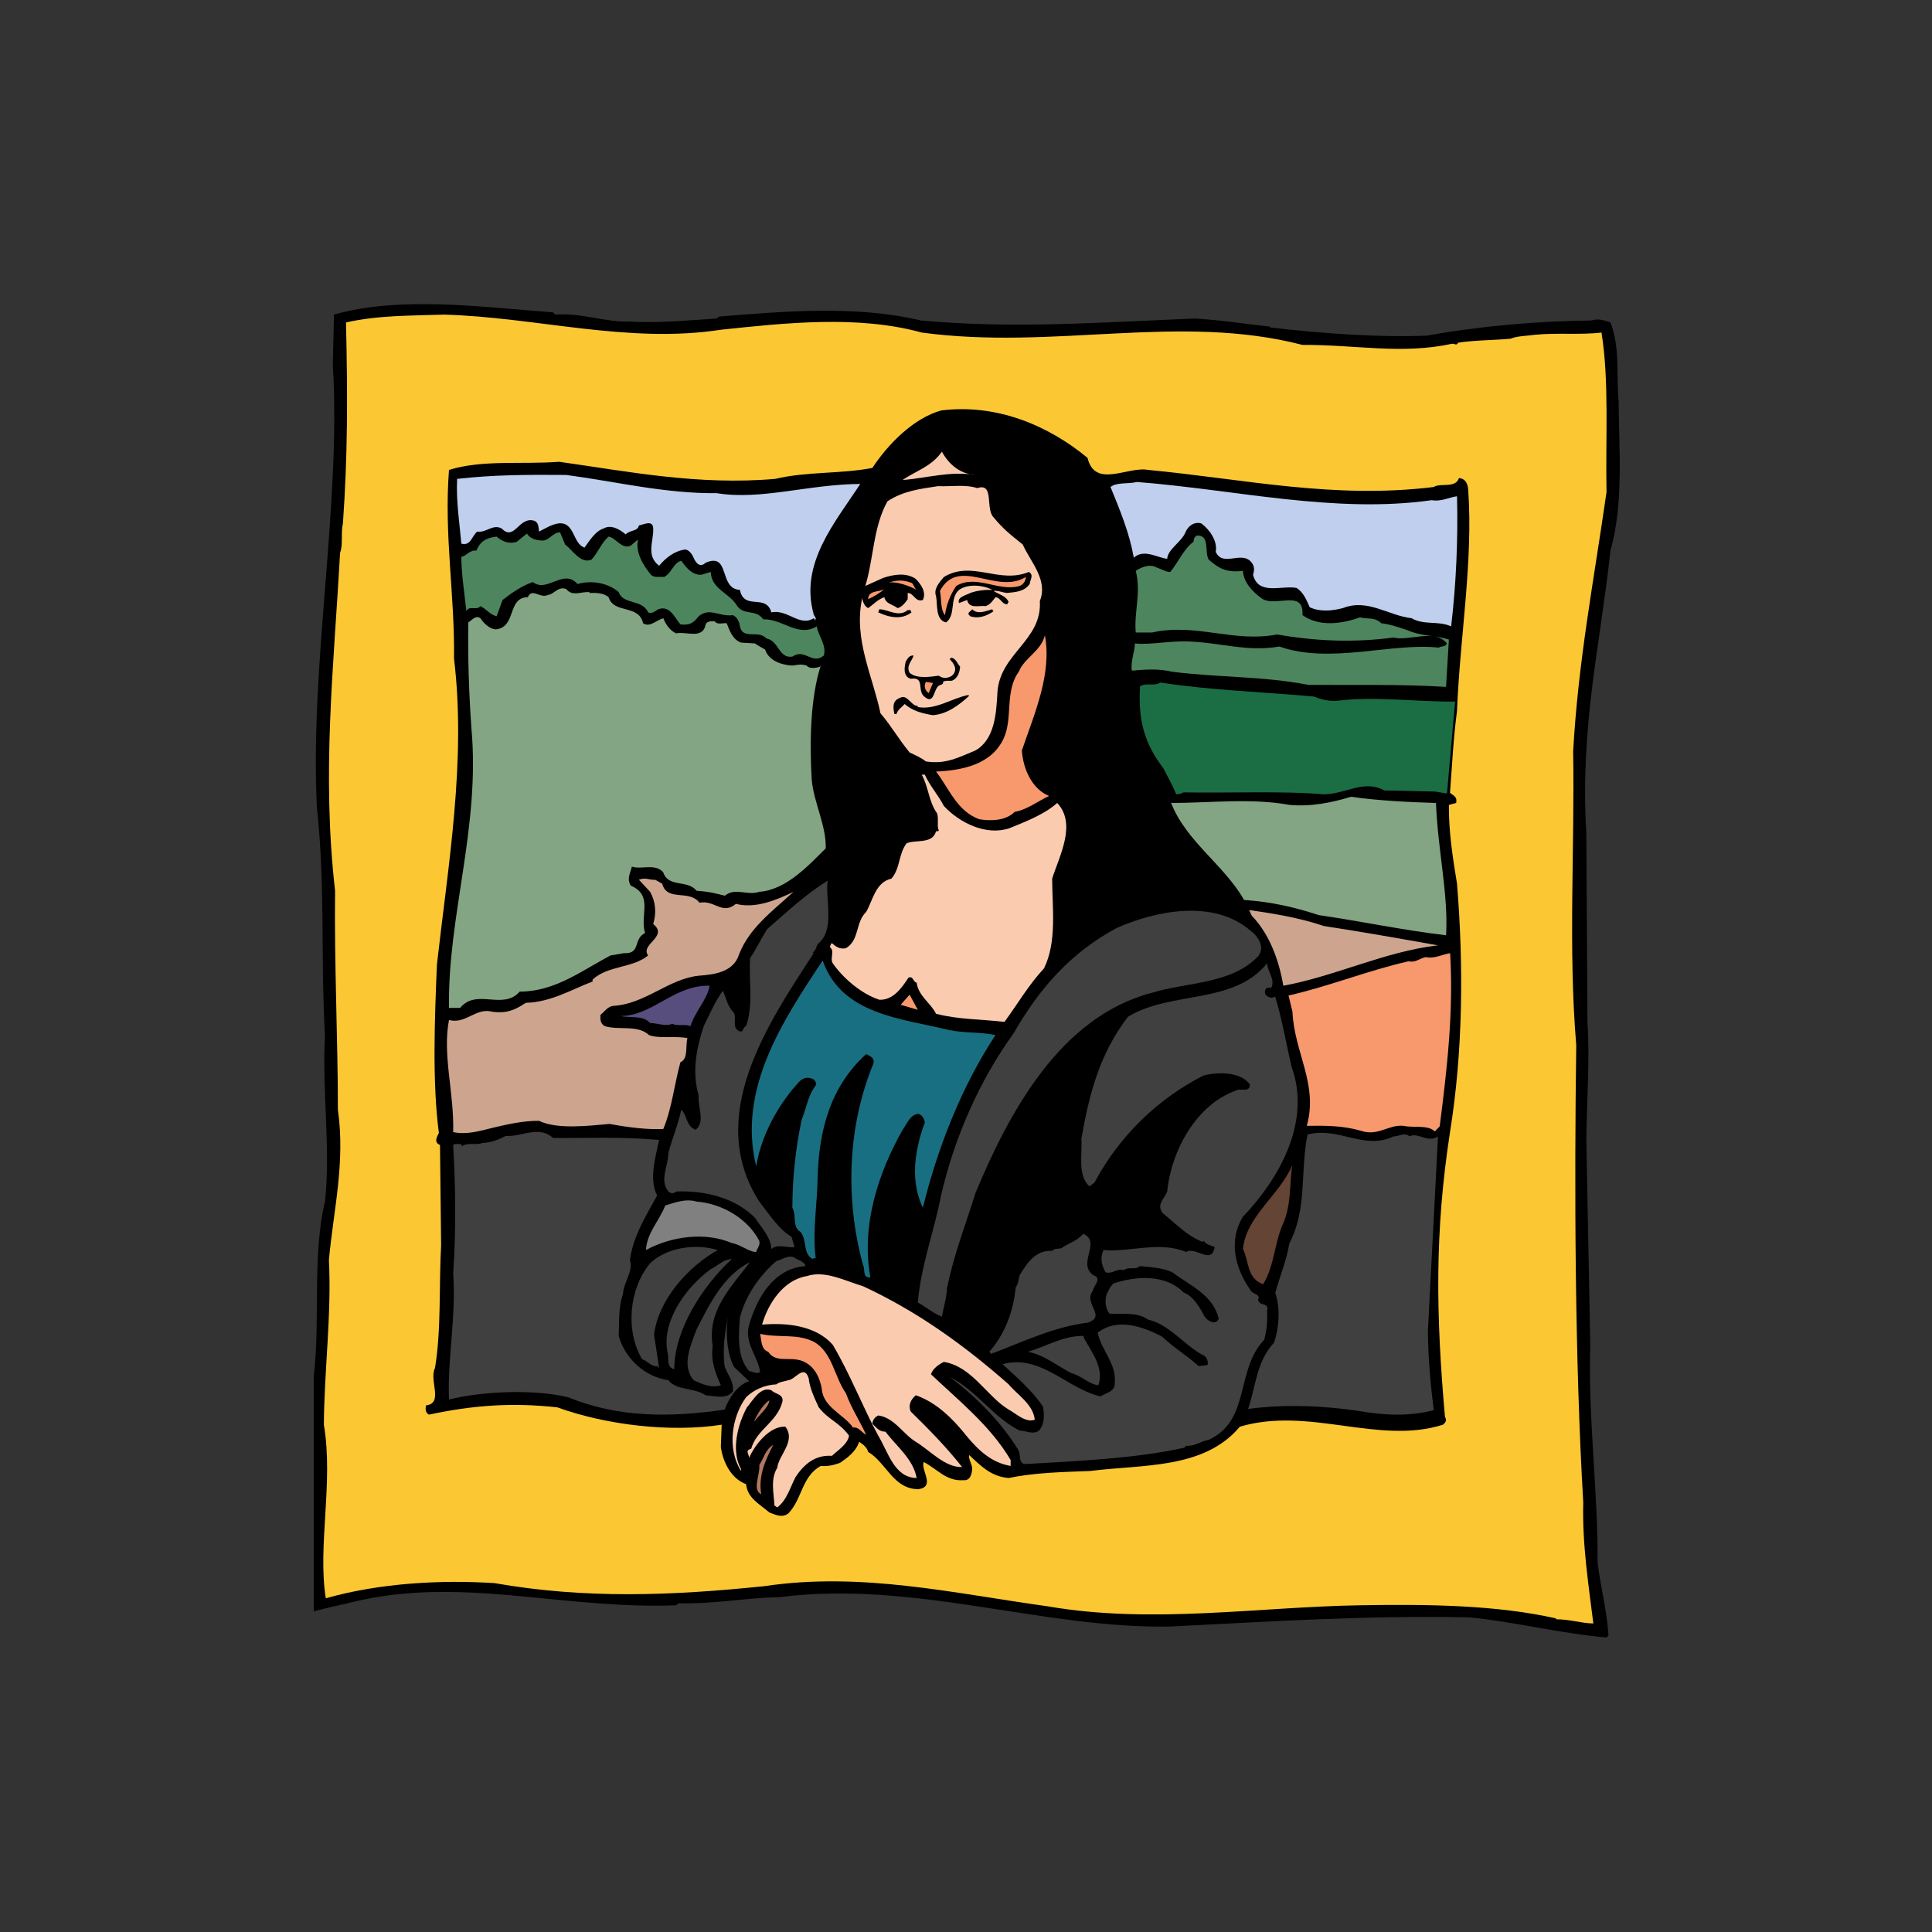 <svg xmlns="http://www.w3.org/2000/svg" xmlns:xlink="http://www.w3.org/1999/xlink" width="500" zoomAndPan="magnify" viewBox="0 0 375 375" height="500" preserveAspectRatio="xMidYMid meet" version="1.0"><rect x="0" y="0" width="375" height="375" fill="#333333" stroke="none"/><defs><clipPath id="id1"><path d="M 60.148 59 L 315 59 L 315 318 L 60.148 318 Z M 60.148 59 " clip-rule="nonzero"/></clipPath></defs><g clip-path="url(#id1)"><path fill="#000000" d="M 107.348 60.629 L 107.73 61.066 C 112.902 60.684 117.207 62.535 122.27 62.426 C 127.605 62.754 133.105 62.207 139.098 61.824 L 139.527 61.449 C 152.273 60.41 166.215 59.215 178.742 62.207 C 196.656 63.84 213.426 62.59 231.832 61.824 C 236.84 62.098 241.637 62.863 246.535 63.406 L 246.535 63.57 C 256.445 64.711 267.449 65.531 276.922 65.148 C 287.219 63.297 298.32 62.316 308.891 62.207 C 310.359 61.77 311.23 62.152 312.59 62.59 C 314.492 67.539 313.68 72.332 314.172 77.883 C 314.227 87.074 315.203 97.574 312.59 106.883 C 310.574 125.438 306.652 141.051 307.906 161.727 L 308.125 198.562 C 308.617 205.418 307.961 214.184 307.906 221.258 L 308.672 261.246 C 308.234 275.395 310.195 289.543 310.086 303.359 C 310.684 308.039 311.934 312.832 312.207 317.453 L 311.824 317.836 C 302.953 317.07 293.969 314.789 285.145 313.918 C 264.453 313.535 246.863 314.734 227.148 315.711 C 202.102 316.148 177.488 306.68 151.297 310.004 C 144.871 310.113 138.66 311.363 131.688 311.199 L 131.25 311.582 C 109.148 312.449 89.379 305.812 68.355 310.98 C 65.852 311.582 62.973 312.176 60.898 312.777 C 60.898 299.012 60.898 282.086 60.898 267.125 C 62.207 256.023 60.57 243.781 63.074 233.227 C 64.223 222.719 62.48 212.059 63.074 201.121 C 62.207 185.18 63.184 172.227 61.5 156.613 C 60.141 128.754 66.234 97.848 64.602 70.863 L 64.82 61.066 C 77.781 57.367 93.953 59.652 107.348 60.629 " fill-opacity="1" fill-rule="nonzero"/></g><path fill="#fbc834" d="M 139.914 64.004 C 152.273 62.699 166.488 61.121 178.906 64.547 C 204.66 68.031 228.836 60.738 252.801 66.945 C 263.199 66.891 272.02 68.844 281.82 66.727 C 282.312 66.617 282.695 67.211 283.023 66.508 C 286.289 66.016 290.535 66.016 293.203 65.742 C 294.457 65.203 296.363 65.203 297.891 64.984 C 302.137 64.547 306.871 65.039 310.848 64.547 C 312.371 73.957 311.613 85.113 311.824 95.512 C 309.375 112.648 306.324 128.32 305.348 145.84 C 305.676 164.066 304.367 184.203 305.949 202.863 C 305.566 230.395 305.676 263.965 307.309 291.609 C 307.09 299.77 308.344 307.605 309.266 315.117 C 306.762 315.062 304.75 314.301 302.027 314.301 L 302.027 314.137 C 290.535 311.52 277.141 311.363 264.012 311.582 C 244.141 311.902 223.609 315.281 203.41 311.793 C 185.273 309.293 167.195 305.047 148.355 307.875 C 130.273 309.73 113.664 310.379 95.965 307.281 C 85.73 306.625 73.809 307.227 63.238 310.223 C 61.609 300.043 64.766 287.746 62.863 276.535 C 62.91 266.254 64.387 255.098 63.84 244.594 C 64.711 234.969 67.055 225.715 65.586 215.379 C 65.586 201.887 64.875 187.195 65.039 172.883 C 62.426 150.031 64.766 129.734 66.016 107.262 C 66.617 105.793 66.125 103.398 66.562 101.602 C 67.488 88.438 67.488 77.062 67.16 62.59 C 73.371 61.176 79.738 61.285 86.168 61.066 C 104.078 61.559 121.887 66.781 139.914 64.004 " fill-opacity="1" fill-rule="nonzero"/><path fill="#000000" d="M 211.086 88.867 C 212.555 94.91 218.926 90.445 222.852 91.211 C 241.309 92.949 258.84 96.926 278.285 94.527 C 279.59 93.66 282.531 94.855 283.184 92.789 C 284.496 92.898 284.926 93.984 284.98 95.129 C 285.961 108.949 283.348 123.859 282.805 138.008 C 282.094 143.395 281.875 148.125 281.445 153.895 C 282.531 154.652 282.805 154.816 282.641 155.855 L 281.227 156.23 C 281.172 161.344 281.984 166.52 282.805 171.523 C 284.113 187.57 283.949 204.223 281.445 219.734 C 278.449 239.207 278.723 255.207 280.461 274.957 C 280.789 275.613 280.734 275.988 280.082 276.535 C 267.504 280.508 254.16 272.945 240.652 276.918 C 233.688 285.242 221.703 284.211 211.633 285.516 C 206.023 285.73 200.797 285.84 195.781 286.879 C 192.41 286.605 190.5 284.645 188.105 282.414 C 187.941 283.227 188.703 284.152 188.703 285.137 C 188.598 286.223 188.324 287.418 186.965 287.309 C 183.641 287.527 181.949 285.137 179.281 283.773 C 178.688 285.406 181.629 288.504 178.305 289.051 C 173.352 289.051 172.098 283.938 168.5 281.812 C 168.336 281 167.469 280.289 166.758 279.859 C 166.105 281.812 164.527 282.898 163.055 283.938 C 161.641 284.426 160.66 284.645 159.301 284.535 C 155.598 286.605 155.707 290.957 153.039 293.734 C 151.781 294.711 150.531 294 149.332 293.57 C 147.375 291.883 145.086 290.793 144.816 288.074 C 141.93 287.035 140.297 283.773 139.914 280.836 L 140.078 276.535 C 130.273 278.059 117.801 276.645 108.164 273.164 C 99.234 272.184 91.723 272.781 83.227 274.582 C 82.516 274.145 82.57 273.379 82.68 272.781 C 86.168 272.402 83.227 267.938 84.426 265.543 C 85.676 258.203 85.184 249.387 85.621 241.66 L 85.402 222.234 C 84.152 221.742 84.809 220.656 85.184 219.895 C 83.879 209.992 84.371 197.641 84.809 187.195 C 86.984 167.879 90.52 147.637 88.125 127.828 C 88.289 115.422 86.168 103.938 87.148 91.211 C 93.68 89.195 101.191 90.18 108.547 89.633 C 121.723 91.484 135.555 94.258 150.477 92.949 C 156.688 91.484 163.055 92.023 169.32 90.828 C 172.367 86.203 177.27 81.199 182.66 79.672 C 193.387 78.312 203.465 82.559 211.086 88.867 " fill-opacity="1" fill-rule="nonzero"/><path fill="#000000" d="M 196.164 82.176 L 196.164 82.395 C 201.938 84.137 207.656 88.602 211.852 93.168 C 212.062 93.605 212.062 94.473 212.828 94.363 C 216.203 101.062 218.383 108.348 218.492 116.074 C 218.219 125.328 215.441 134.738 218.109 143.34 C 223.828 151.227 225.355 161.344 232.812 167.988 C 235.371 169.941 238.039 173.266 239.672 176.203 C 234.609 173.539 226.277 173.75 220.668 176.039 C 214.84 177.453 209.777 181.809 205.586 184.852 C 208.145 179.629 205.422 174.352 207.164 168.801 C 209.449 164.883 210.16 160.312 208.145 156.066 C 206.617 153.676 203.41 152.969 202.426 150.57 C 200.688 149.32 200.797 147.363 200.305 145.676 C 201.773 140.508 204.277 135.828 205.203 130.387 C 206.133 119.02 204.934 107.152 195.57 101.219 C 193.277 98.121 194.586 92.133 189.688 90.227 C 188.051 90.336 186.801 89.359 185.383 88.867 C 183.695 87.727 186.582 84.082 183.043 84.574 C 179.445 89.633 173.406 89.578 170.895 95.129 C 168.664 96.215 170.355 98.5 168.719 100.023 C 167.25 110.09 162.242 121.41 166.977 131.371 L 167.961 134.902 C 166.598 134.035 165.777 132.73 164.801 131.371 C 160.387 124.234 158.32 114.93 161.262 106.66 C 163.82 102.422 166.652 98.445 169.48 94.148 C 170.895 94.637 171.277 92.734 171.059 91.805 C 173.836 87.672 177.703 83.16 182.824 81.414 C 187.504 81.688 191.863 81.633 196.164 82.176 " fill-opacity="1" fill-rule="nonzero"/><path fill="#fbcbb0" d="M 189.305 92.188 C 184.352 91.375 179.664 92.844 175.199 93.168 C 177.762 91.375 180.754 90.609 182.824 87.672 C 184.188 90.18 186.418 92.023 189.305 92.188 " fill-opacity="1" fill-rule="nonzero"/><path fill="#bfcfed" d="M 139.098 95.723 C 147.754 97.137 156.961 93.984 166.977 93.934 C 162.078 101.438 155.16 109.379 157.938 119.23 C 157.992 119.613 158.645 119.996 158.156 120.379 C 158.156 120.215 158.047 120.105 157.938 119.996 C 155.215 121.738 152.875 118.199 149.715 118.855 C 148.684 115.148 144.434 118.582 143.613 114.5 C 139.418 114.281 141.82 107.152 136.969 109.223 C 136.047 110.09 135.336 109.605 134.797 108.621 C 134.465 107.863 133.973 106.824 133.051 106.66 C 130.984 106.883 129.238 108.246 127.934 109.816 C 125.32 107.809 126.898 105.086 126.789 102.578 C 126.734 100.789 124.828 101.875 124.012 101.984 C 123.793 103.18 122.215 102.852 121.453 103.727 C 120.203 102.688 118.566 101.766 117.152 102.578 C 115.461 103.125 114.375 105.086 113.449 106.285 C 111.105 105.52 111.598 101.164 108.328 101.602 C 107.02 101.82 105.824 102.578 104.625 103.18 C 104.516 102.312 104.57 101.219 103.43 101.008 C 100.652 100.461 99.781 105.086 97.383 102.578 C 95.59 101.656 94.445 103.453 92.648 103.18 C 91.504 104.047 91.449 106.012 89.543 105.52 C 89.215 101.602 88.508 97.355 88.727 92.949 C 96.02 92.133 102.504 92.133 109.906 92.188 C 119.383 93.441 129.129 95.832 139.098 95.723 " fill-opacity="1" fill-rule="nonzero"/><path fill="#bfcfed" d="M 277.902 97.082 C 279.699 97.41 281.227 96.543 282.805 96.324 C 283.023 104.484 282.641 113.414 281.664 121.574 C 279.098 120.426 276.43 121.41 273.98 119.996 C 269.352 119.449 265.484 116.133 260.641 118.035 C 258.512 118.582 256.227 118.793 254.219 117.871 C 253.668 116.672 253.066 114.984 251.652 114.117 C 248.715 113.57 244.25 115.641 243.215 111.559 C 243.594 110.418 243.43 109.605 242.613 108.84 C 240.652 107.098 237.277 110.035 235.973 107.098 C 236.355 104.977 234.773 102.797 233.195 101.602 C 231.723 101.164 230.527 102.203 230.09 103.344 C 229.273 105.246 226.66 106.613 226.551 108.457 C 224.699 108.293 222.031 106.449 220.074 108.246 C 219.199 103.398 217.461 99.207 215.551 94.527 C 216.75 93.551 218.98 93.984 220.668 93.551 C 239.617 95.02 259.172 99.75 277.902 97.082 " fill-opacity="1" fill-rule="nonzero"/><path fill="#fbcbb0" d="M 189.688 94.746 C 193.059 93.605 191.211 98.773 192.848 100.406 C 194.805 102.797 196.164 103.781 198.504 105.684 C 200.086 109.168 203.465 112.594 201.828 116.672 C 202.316 124.293 194.148 126.797 193.605 134.301 C 193.387 138.547 193.059 143.559 189.305 145.676 C 186.09 146.98 183.641 148.398 179.719 147.797 C 178.742 147.035 177.703 146.602 176.559 146.059 C 174.328 143.34 173.188 141.16 170.895 138.438 C 169.375 131.152 165.613 124.023 167.359 116.074 C 167.469 116.891 167.852 117.707 168.5 118.035 C 169.535 117.328 170.355 116.348 171.66 115.914 C 171.879 117.219 173.352 117.328 174.219 118.035 C 175.039 117.871 175.746 116.945 176.184 116.297 L 176.184 115.094 C 177.379 115.094 177.652 116.945 179.125 116.457 C 179.883 114.883 178.688 113.352 177.762 112.375 C 175.855 111.07 173.461 111.508 171.441 112.16 L 167.961 113.734 C 169.594 108.348 169.48 102.258 172.258 97.301 C 175.309 95.293 178.469 94.91 182.059 94.363 C 184.617 94.473 187.395 93.984 189.688 94.746 " fill-opacity="1" fill-rule="nonzero"/><path fill="#4d865e" d="M 109.688 105.684 C 111.27 106.934 112.738 109.488 114.812 108.621 C 116.117 107.207 116.715 105.359 118.129 104.156 C 119.547 104.375 120.688 106.719 122.434 105.902 L 123.848 104.703 C 123.301 107.098 124.719 109.605 126.352 111.559 C 127.008 112.211 128.043 111.887 128.91 111.992 C 130.383 111.234 130.711 109.223 132.238 108.84 C 133.105 110.09 134.355 111.668 136.156 111.559 L 137.957 111.016 C 138.059 114.227 141.273 114.984 142.855 117.273 C 144.27 119.723 146.609 118.035 148.137 120.215 C 151.836 120.051 154.941 123.805 158.539 121.574 C 158.754 123.312 160.496 125.219 159.902 127.234 C 157.609 129.137 156.25 125.766 153.801 127.445 C 151.133 127.883 151.242 124.402 148.738 123.914 C 147.211 122.168 144.215 124.293 143.613 121.574 C 143.504 120.699 143.129 119.832 142.254 119.395 C 139.641 119.777 137.793 117.816 135.609 119.613 C 134.574 120.973 133.816 121.41 132.07 121.191 C 130.93 119.887 130.055 117.434 127.77 118.254 C 127.168 118.637 126.406 119.23 125.805 118.855 C 124.609 116.242 120.961 117.434 120.094 114.93 C 117.965 113.086 114.758 112.594 112.09 113.352 C 109.367 110.254 106.207 115.148 103.43 112.977 C 101.301 113.688 99.289 115.094 97.547 116.457 L 96.402 119.613 C 95.043 119.285 94.496 118.254 93.242 117.656 C 92.539 118.582 91.012 117.434 90.52 118.637 C 90.145 115.094 89.543 111.234 89.543 108.082 C 90.465 107.973 91.23 106.66 92.484 106.883 C 93.188 105.031 94.445 104.375 96.402 104.156 C 97.438 105.086 98.852 105.684 100.324 105.141 L 102.285 103.562 C 102.828 104.539 104.023 104.867 105.227 104.922 C 106.637 104.977 107.293 103.289 108.711 103.344 L 109.688 105.684 " fill-opacity="1" fill-rule="nonzero"/><path fill="#4d865e" d="M 234.609 108.621 C 236.621 110.363 238.039 111.18 241.254 110.801 C 241.363 113.031 243.16 114.883 244.789 116.074 C 247.355 118.09 253.176 114.172 252.801 119.395 C 256.117 121.738 260.422 121.082 264.012 119.832 C 265.375 120.215 266.848 119.723 268.098 120.973 C 269.68 121.137 271.586 121.785 273.223 122.332 C 275.891 123.531 278.449 123.258 281.227 124.133 L 280.68 133.324 C 271.914 132.777 262.168 132.996 253.996 132.941 C 245.062 131.207 236.465 131.527 227.531 130.387 C 224.699 129.734 222.414 129.953 219.691 130.168 C 219.418 128.375 220.23 126.633 220.285 124.891 C 223.172 125.219 227.094 124.348 230.691 124.508 C 237.004 124.727 242.012 126.578 248.332 125.492 C 258.137 128.973 270.281 124.672 279.262 125.711 C 279.754 125.328 280.516 125.656 280.844 124.891 C 278.449 121.949 273.605 124.508 270.445 123.75 C 262.98 124.727 255.68 124.508 247.895 123.148 C 239.344 124.781 232.105 120.863 223.609 122.77 L 220.449 122.77 C 220.074 118.91 221.543 115.047 220.449 110.801 C 221.594 110.035 223.281 109.379 224.59 110.199 C 225.52 110.473 226.387 111.07 227.148 111.016 C 228.781 109.059 229.656 106.66 231.668 105.141 C 231.668 104.648 231.887 104.047 232.434 103.938 C 234.883 103.938 233.742 107.152 234.609 108.621 " fill-opacity="1" fill-rule="nonzero"/><path fill="#000000" d="M 199.703 111.016 C 200.742 111.613 199.922 112.539 199.867 113.352 C 198.777 114.883 197.035 114.93 195.406 115.094 C 194.531 114.984 193.551 114.555 192.848 114.711 C 193.879 115.367 195.352 115.695 195.781 116.891 C 195.672 116.945 195.508 117.055 195.57 117.273 C 194.531 117.434 194.207 115.969 193.223 115.914 C 192.629 116.672 192.191 117.383 191.266 117.656 C 190.281 117.434 188.105 118.309 187.723 116.457 L 186.145 117.055 C 185.711 115.859 187.559 115.531 188.324 115.094 C 189.633 114.609 191.32 114.445 192.629 114.5 C 190.883 113.57 187.887 113.25 186.145 114.5 C 184.242 116.188 185.602 119.34 183.641 120.809 C 181.52 120.379 182.004 117.273 181.684 115.695 C 181.137 114.281 182.441 112.922 183.207 111.992 C 188.703 108.676 193.879 113.414 199.703 111.016 " fill-opacity="1" fill-rule="nonzero"/><path fill="#f7996d" d="M 199.105 111.992 C 199.105 112.758 198.613 113.461 197.91 113.734 C 193.824 114.93 189.469 111.398 185.602 113.734 C 184.406 115.477 183.641 117.547 183.422 119.395 C 182.496 118.254 182.77 116.297 182.441 114.711 C 186.035 107.91 193.441 115.531 199.105 111.992 " fill-opacity="1" fill-rule="nonzero"/><path fill="#f7996d" d="M 177.922 114.5 C 176.668 113.789 173.836 112.703 172.422 113.141 C 173.945 112.539 175.418 112.539 176.941 113.141 C 177.434 113.461 177.379 114.117 177.922 114.5 " fill-opacity="1" fill-rule="nonzero"/><path fill="#83a583" d="M 113.828 114.93 L 114.43 114.93 L 114.43 115.094 C 115.516 115.047 117.152 115.047 118.129 115.914 C 119.164 119.23 123.957 117.219 124.828 120.973 C 126.133 121.848 127.387 120.379 128.746 119.996 C 129.184 121.137 130.055 122.441 131.25 122.934 C 133.215 122.496 136.43 124.188 136.969 121.191 C 137.191 120.59 138.059 120.535 138.715 120.59 C 139.262 121.355 140.297 120.863 141.055 120.973 C 141.602 122.387 142.203 124.133 143.832 124.727 L 146.555 124.891 C 147.047 125.273 147.863 125.711 148.52 126.086 C 149.168 128.211 151.68 129.082 153.801 129.188 C 154.887 129.027 155.543 128.863 156.578 129.188 C 157.016 129.844 158.375 129.68 159.137 129.406 L 159.301 129.188 C 157.281 135.555 157.125 143.988 157.555 151.336 C 157.938 155.746 160.387 160.203 160.277 164.664 C 157.016 167.879 152.656 172.719 147.375 173.102 C 144.926 173.914 142.801 172.176 140.68 173.859 C 138.66 173.32 137.355 173.047 135.18 172.883 C 133.488 170.707 129.734 172.336 128.746 169.348 C 127.277 167.496 124.34 168.855 122.652 168.199 C 122.324 169.566 121.617 170.543 122.434 171.906 C 126.898 173.805 124.121 177.668 125.211 181.098 C 122.816 182.238 124.504 185.18 121.07 185.016 L 118.512 185.453 C 112.902 188.391 107.73 192.473 100.871 192.473 C 97.656 196.172 92.484 191.762 89.324 195.625 L 87.148 195.625 C 86.875 177.777 93.242 160.531 91.504 141.379 C 91.012 134.41 90.793 127.719 90.902 120.809 C 91.613 120.379 92.32 119.34 93.242 119.996 C 93.953 121.027 94.934 122.004 96.184 122.168 C 100.324 121.785 98.367 115.969 102.449 115.914 C 103.32 114.008 104.789 116.242 106.371 115.477 C 107.621 115.312 108.328 113.734 109.906 114.336 C 110.996 115.695 112.41 114.984 113.828 114.93 " fill-opacity="1" fill-rule="nonzero"/><path fill="#f7996d" d="M 171.66 114.336 C 170.957 114.984 169.645 115.805 168.5 116.297 C 168.555 114.5 170.629 114.984 171.66 114.336 " fill-opacity="1" fill-rule="nonzero"/><path fill="#000000" d="M 176.184 118.418 L 176.777 118.418 C 176.723 118.637 176.832 118.746 176.941 118.855 C 174.98 120.379 172.531 119.832 170.465 118.855 L 170.684 118.254 C 172.477 118.309 174.438 119.887 176.184 118.418 " fill-opacity="1" fill-rule="nonzero"/><path fill="#000000" d="M 192.629 118.254 C 192.574 118.418 192.738 118.527 192.848 118.637 C 191.535 119.559 189.961 120.152 188.324 119.613 C 187.449 118.91 188.488 118.691 188.703 118.254 C 189.797 119.395 191.484 118.527 192.629 118.254 " fill-opacity="1" fill-rule="nonzero"/><path fill="#f7996d" d="M 198.34 145.676 C 198.613 149.375 200.359 153.184 203.629 154.492 C 201.391 155.527 199.379 157.16 196.93 157.59 C 195.352 159.227 192.465 159.441 190.062 159.008 C 185.711 157.426 184.188 152.969 181.684 149.758 C 186.746 149.539 192.465 148.398 194.805 143.34 C 196.656 139.367 194.969 134.191 197.746 130.387 C 198.777 127.719 202.102 126.359 202.809 123.312 C 204.223 130.824 200.742 138.602 198.34 145.676 " fill-opacity="1" fill-rule="nonzero"/><path fill="#000000" d="M 177.324 127.234 C 177.105 128.211 175.801 129.188 176.559 130.605 C 178.031 131.801 180.43 131.371 182.223 131.152 C 183.098 131.801 184.023 131.637 184.781 131.152 C 185.93 130.113 185.273 128.863 184.406 128.047 C 184.352 127.828 184.516 127.719 184.617 127.664 C 185.547 127.773 185.766 128.754 186.363 129.406 C 186.254 130.496 185.93 131.637 184.781 132.129 C 184.188 132.184 183.531 132.02 183.043 132.348 C 183.207 132.887 182.496 132.887 182.223 133.105 C 181.191 133.762 181.355 136.812 179.5 135.285 C 177.867 134.137 179.664 131.316 176.777 131.746 C 175.254 131.316 175.527 129.57 175.801 128.43 C 176.184 127.828 176.449 127.18 177.324 127.234 " fill-opacity="1" fill-rule="nonzero"/><path fill="#000000" d="M 172.859 144.316 C 177.488 148.016 177.379 154.059 179.883 158.789 C 179.938 159.934 179.992 161.242 178.906 161.727 C 177.379 162.055 175.691 161.781 174.383 162.703 C 171.66 164.773 173.617 169.613 169.699 170.324 C 166.812 172.773 166.652 176.309 164.801 179.145 C 164.254 180.176 164.363 181.863 163.219 182.293 C 162.297 176.961 163.438 170.215 162.625 164.445 C 159.949 155.527 158.754 146.383 159.902 136.859 C 160.77 134.684 160.934 132.184 161.641 130.008 C 164.746 135.066 169.809 139.039 172.859 144.316 " fill-opacity="1" fill-rule="nonzero"/><path fill="#1b6e44" d="M 254.988 135.195 C 256.406 135.742 257.93 136.172 259.676 136.008 C 266.969 135.086 275.301 136.281 282.434 136.172 L 280.855 154.02 L 278.516 153.637 L 268.711 153.426 C 264.738 151.246 261.199 154.129 256.953 154.184 C 249.113 153.48 238.543 153.965 229.727 153.801 C 229.289 154.074 228.793 154.129 228.309 154.184 C 227.598 152.441 226.672 150.758 225.805 149.125 C 222.098 144.227 220.898 139.824 221.281 133.234 C 222.371 132.422 224.113 133.289 225.203 132.477 C 235.117 134 244.809 134.273 254.988 135.195 " fill-opacity="1" fill-rule="nonzero"/><path fill="#f7996d" d="M 180.266 134.52 C 179.5 134.035 179.281 133.105 179.719 132.348 L 181.082 132.566 L 180.266 134.52 " fill-opacity="1" fill-rule="nonzero"/><path fill="#000000" d="M 188.105 135.066 C 186.145 136.859 183.859 138.602 181.082 138.82 C 179.062 138.492 177.16 138.008 175.582 136.648 C 175.039 137.297 174.273 137.68 174 138.602 L 173.617 138.602 C 173.297 137.297 173.242 135.992 174.602 135.5 C 176.129 134.574 176.777 137.023 178.141 137.023 L 178.141 137.242 C 181.684 137.844 184.617 135.555 187.941 134.902 L 188.105 135.066 " fill-opacity="1" fill-rule="nonzero"/><path fill="#fbcbb0" d="M 179.5 150.359 C 180.484 152.531 182.223 154.492 183.207 156.449 C 186.309 159.77 191.484 162.273 195.945 160.75 C 199.16 159.441 202.699 158.082 205.203 155.855 C 209.02 159.934 205.641 166.082 204.223 170.543 C 204.223 176.148 205.203 182.73 202.645 187.953 C 199.652 191.168 197.527 194.863 194.969 198.344 C 190.281 197.805 186.09 197.914 181.684 196.773 C 180.645 194.645 178.25 193.34 177.922 190.73 C 177.16 190.566 177.324 189.426 176.34 189.75 C 175.039 191.762 173.352 194.156 170.684 194.051 C 167.141 192.902 163.602 189.805 161.641 186.977 C 161.043 185.992 162.078 184.531 161.098 183.875 C 161.152 183.547 161.207 183.273 161.477 183.059 C 162.242 183.766 163.055 184.312 164.199 184.039 C 166.871 182.457 165.996 179.027 168.117 177.016 C 169.43 174.734 169.918 171.25 173.023 170.543 C 174.766 168.527 174.383 165.754 175.965 163.688 C 177.652 162.922 181.027 163.906 181.684 161.344 C 181.848 161.344 182.168 161.398 182.223 161.133 C 181.793 160.531 182.277 158.789 181.848 157.809 C 180.266 155.582 180.211 152.695 178.906 150.359 L 179.5 150.359 " fill-opacity="1" fill-rule="nonzero"/><path fill="#83a583" d="M 278.723 155.855 C 279.051 164.773 281.172 173.859 280.68 181.535 C 272.293 180.551 264.18 178.816 255.953 177.617 C 251.109 176.039 246.809 175.055 241.473 174.68 C 237.605 167.879 230.254 163.359 227.312 155.855 C 234.773 155.855 242.941 154.871 250.289 156.23 C 254.375 156.613 258.512 155.801 262.223 154.652 C 267.613 155.418 273.332 155.691 278.723 155.855 " fill-opacity="1" fill-rule="nonzero"/><path fill="#cda58f" d="M 128.527 171.523 C 129.512 175.109 133.707 172.555 135.773 175.219 C 138.715 174.625 140.133 177.668 142.855 175.438 C 146.555 176.418 150.641 174.734 154.02 173.102 C 149.879 176.91 145.469 180.066 143.457 185.234 C 142.418 188.609 138.824 189.152 135.773 189.371 C 129.789 189.914 125.266 194.918 118.949 195.246 C 117.855 195.465 117.48 196.227 116.551 196.984 C 116.496 197.805 116.496 198.672 117.371 199.164 C 120.094 200.031 123.738 198.836 125.969 200.906 C 127.988 201.668 131.094 201.012 133.434 201.504 C 132.996 203.082 133.652 205.473 132.07 206.184 C 130.93 210.266 130.438 215.051 128.746 219.133 C 125.703 219.297 121.723 218.805 118.348 218.152 C 114.047 218.535 108.109 219.242 104.625 217.551 C 101.629 217.496 98.094 218.316 95.59 218.914 C 93.352 219.461 90.574 220.328 87.961 219.734 C 88.18 212.164 85.84 204.77 87.148 197.969 C 90.355 198.891 92.43 195.465 95.59 196.391 C 98.312 196.719 99.832 196.117 102.066 194.645 C 106.91 194.535 110.996 192.035 115.023 190.512 L 115.023 190.129 C 118.074 187.352 122.762 187.953 125.805 185.453 C 124.176 183.273 129.844 181.809 126.789 179.355 C 127.441 177.18 127.277 175.055 126.188 173.102 L 124.012 170.762 C 125.32 170.215 126.023 170.867 127.168 170.762 L 128.527 171.523 " fill-opacity="1" fill-rule="nonzero"/><path fill="#404040" d="M 158.918 183.059 C 158.32 183.547 158.539 184.469 157.719 184.852 L 157.938 185.016 C 149.012 198.727 136.805 216.684 147.375 233.227 C 149.332 235.727 151.078 238.504 153.637 240.082 L 154.238 242.039 C 152.93 242.312 151.078 241.332 149.715 242.418 C 149.66 240.191 147.699 238.176 146.555 236.383 C 142.691 232.516 136.914 231.047 131.25 231.266 C 130.82 231.703 130.164 231.703 129.734 231.266 C 127.934 229.035 129.734 226.316 129.734 223.812 C 130.438 220.984 131.633 218.316 132.238 215.379 C 133.379 216.465 133.16 218.59 135.016 219.297 C 136.969 217.77 135.398 214.887 135.609 212.656 C 134.301 208.031 135.125 203.629 136.594 199.164 C 137.738 196.828 138.77 194.484 140.297 192.309 C 141 193.723 141.109 195.246 142.473 196.609 C 143.02 197.914 141.984 199.328 143.457 200.141 C 144.379 200.523 144.105 199.383 144.816 199.164 C 146.234 195.027 145.359 190.895 145.578 185.992 C 146.883 184.039 147.648 182.348 148.902 180.34 C 152.875 176.91 156.141 173.75 160.66 170.926 C 160.113 174.297 162.133 180.285 158.918 183.059 " fill-opacity="1" fill-rule="nonzero"/><path fill="#404040" d="M 242.613 180.551 C 244.141 181.645 245.664 183.82 244.195 185.617 C 238.969 191.059 230.582 190.566 223.609 192.691 C 205.805 197.312 195.836 215.918 189.305 231.648 C 187.504 237.523 185.055 243.727 183.805 250.094 C 183.75 251.777 183.152 253.738 182.824 255.535 C 181.465 255.152 179.609 253.574 178.141 252.816 C 178.742 245.742 181.41 238.613 182.66 232.031 C 185.273 220.711 190.125 209.719 196.766 200.523 C 201.828 191.707 207.926 184.852 216.75 180.121 C 224.371 176.746 235.48 174.516 242.613 180.551 " fill-opacity="1" fill-rule="nonzero"/><path fill="#cda58f" d="M 256.941 179.738 C 264.398 180.879 271.75 182.184 279.098 183.492 C 268.754 184.688 259.391 189.426 249.094 191.332 C 248.277 186.539 246.48 181.371 242.996 177.777 L 242.449 176.637 C 247.355 177.344 252.309 178.16 256.941 179.738 " fill-opacity="1" fill-rule="nonzero"/><path fill="#f7996d" d="M 278.496 219.617 C 277.195 218.273 274.305 218.961 272.43 218.523 C 269.434 218.25 267.527 220.594 264.207 219.5 C 260.719 218.469 257.293 218.469 253.645 218.523 C 255.93 210.527 251.191 204.219 250.867 196.379 L 250.102 193.227 C 258.051 191.43 265.461 188.379 273.41 186.582 C 274.715 186.91 275.48 186.043 276.734 185.77 C 278.309 186.152 279.887 185.277 281.469 185.008 C 282.156 196.395 280.859 207.57 279.449 218.613 " fill-opacity="1" fill-rule="nonzero"/><path fill="#404040" d="M 277.152 258.402 C 277.207 263.625 277.645 268.684 278.301 273.695 C 273.781 274.945 268.664 274.727 263.977 273.906 C 257.336 272.875 249.496 272.492 242.25 273.477 C 243.832 268.902 243.832 264.328 247.312 260.578 C 248.238 257.801 248.566 253.941 247.531 250.945 C 248.457 247.52 249.652 244.965 250.254 241.371 C 253.793 234.566 252.328 227.445 253.793 220.207 C 259.84 218.629 264.742 223.305 270.457 220.582 C 271.488 220.582 272.691 219.715 273.617 220.582 C 275.086 219.66 277.152 221.941 279.117 220.582 " fill-opacity="1" fill-rule="nonzero"/><path fill="#196f82" d="M 184.188 199.922 C 187.34 200.578 190.062 200.25 193.223 200.906 C 186.746 210.75 182.059 222.508 179.125 234.422 C 177.762 231.539 177.324 228.324 177.762 224.789 C 178.031 222.672 178.633 220.109 179.5 217.934 C 179.445 217.176 178.961 216.301 178.141 216.191 C 176.559 216.465 176.02 218.207 175.199 219.297 C 170.574 227.457 167.086 237.742 168.938 247.914 C 167.359 248.133 167.961 246.336 167.523 245.578 C 164.035 232.844 164.473 218.75 169.48 206.562 C 169.918 205.418 168.938 204.988 168.117 204.605 C 161.152 210.914 158.918 219.461 158.699 228.707 C 158.645 233.664 157.664 238.723 158.32 244.219 C 158.156 244.219 157.828 244.164 157.719 244.383 C 155.762 243.234 156.742 240.84 155.379 239.105 C 153.691 238.121 154.668 236.055 153.801 234.422 C 153.801 228.707 154.402 223.047 155.598 217.34 C 156.523 215.16 156.797 212.656 158.32 210.695 C 158.539 210.047 158.102 209.5 157.555 209.336 C 155.543 208.688 154.832 210.477 153.801 211.461 C 150.422 215.652 147.699 220.82 146.773 226.371 C 143.129 211.461 151.836 198.234 159.684 186.43 C 163.328 196.984 175.09 197.695 184.188 199.922 " fill-opacity="1" fill-rule="nonzero"/><path fill="#404040" d="M 246.754 191.707 C 246.262 191.652 245.609 191.707 245.555 192.309 C 245.336 193.121 246.098 193.613 246.918 193.668 L 247.512 193.449 C 248.82 197.695 249.641 202.48 250.672 207 C 254.594 217.66 248.332 228.762 241.254 236.164 C 238.367 240.84 239.781 246.227 242.613 250.254 C 242.996 251.293 244.789 251.129 244.195 252.215 C 244.305 253.629 246.426 252.707 245.938 254.391 C 246.047 256.406 245.883 258.039 245.391 260.047 C 239.727 265.926 242.832 275.668 234.609 279.477 C 233.086 279.695 231.941 280.781 230.254 280.617 L 229.871 281 C 220.395 283.117 208.691 283.609 199.324 284.152 C 197.418 284.316 198.34 282.305 197.527 281.219 C 194.148 275.832 189.469 271.148 184.406 267.289 C 189.578 269.953 192.738 275.066 197.91 277.676 C 199.16 277.676 200.523 278.551 201.664 277.676 C 202.754 276.48 202.754 274.582 202.426 273 C 200.305 269.844 197.309 267.289 194.586 264.785 C 201.992 262.77 207.055 269.516 213.59 271.039 C 214.574 270.391 216.477 270.117 216.367 268.484 C 216.75 264.676 213.863 262.285 213.047 258.688 C 216.859 255.695 221.867 257.492 225.574 259.453 C 228.133 261.848 230.199 262.934 232.648 265.16 L 234.391 264.949 C 234.555 264.348 234.281 263.262 233.414 262.988 C 229.871 261.082 226.934 257.055 222.852 256.133 C 220.613 254.555 217.508 255.152 215.387 254.988 C 214.574 254.117 214.41 252.488 214.785 251.238 C 215.168 250.527 215.441 249.715 216.148 249.113 C 220.559 247.641 226.277 247.312 229.711 250.855 C 231.723 251.613 232.977 253.957 233.797 255.535 C 234.281 256.297 235.918 257.383 236.566 255.969 C 235.426 251.293 231.074 249.605 227.531 246.938 C 225.676 246.062 223.172 245.953 221.27 245.742 C 220.23 246.609 219.145 245.742 218.109 246.555 C 216.695 246.117 215.988 247.375 214.574 246.938 C 213.809 245.523 213.48 244.164 214.191 242.637 C 219.473 243.074 225.027 240.84 230.254 243.02 C 231.996 241.824 235.207 245.633 235.754 242.039 C 235.262 241.77 234.117 241.66 233.633 240.84 L 233.414 241.059 C 230.145 239.699 228.398 237.633 225.785 235.562 C 224.316 233.875 225.949 232.844 226.551 231.266 C 227.367 223.156 232.324 214.348 239.891 211.68 C 240.707 211.078 242.613 212.219 242.613 210.477 C 240.762 208.031 236.621 208.031 233.633 208.742 C 224.918 213.148 217.297 220.383 212.445 229.523 L 211.469 230.285 C 209.02 228.059 210.16 223.703 209.887 221.094 C 211.414 212.328 213.426 204.551 218.926 197.367 C 227.258 192.254 239.398 195.082 245.938 186.977 C 246.047 188.664 247.566 190.129 246.754 191.707 " fill-opacity="1" fill-rule="nonzero"/><path fill="#000000" d="M 143.457 195.41 C 143.074 194.375 142.473 193.285 142.637 192.309 C 142.094 192.09 142.094 191.871 141.656 191.488 C 141.82 190.402 142.855 189.695 143.457 188.77 L 143.457 195.41 " fill-opacity="1" fill-rule="nonzero"/><path fill="#584e7e" d="M 134.035 199.164 C 132.941 198.727 131.578 199.219 130.492 198.727 C 129.074 199.273 127.824 198.617 126.188 198.562 C 124.773 196.984 122.16 197.641 120.469 197.203 C 126.625 197.203 130.93 191.113 137.738 191.332 C 137.301 193.996 134.797 196.5 134.035 199.164 " fill-opacity="1" fill-rule="nonzero"/><path fill="#f7996d" d="M 174.82 195.027 L 176.559 193.066 L 178.141 196.008 Z M 174.82 195.027 " fill-opacity="1" fill-rule="nonzero"/><path fill="#000000" d="M 207.164 224.789 C 206.836 227.129 208.145 230.012 209.887 231.867 C 209.996 233.117 208.91 234.75 209.285 236.543 C 205.969 242.527 196.547 239.316 195.188 247.156 C 194.043 252.16 193.004 256.945 190.062 261.027 C 188.812 259.832 186.145 258.852 185.164 257.328 C 188.051 241.875 192.629 226.371 201.664 213.637 C 204.988 208.141 209.613 203.137 214.785 199.328 C 209.941 207.164 207.766 214.996 207.164 224.789 " fill-opacity="1" fill-rule="nonzero"/><path fill="#000000" d="M 235.754 210.695 C 229 214.559 224.754 223.43 223.609 231.266 C 223.008 232.516 221.977 233.5 220.449 232.844 C 218.438 231.922 216.969 231.539 214.785 230.883 C 219.691 222.617 226.605 214.293 235.754 210.695 " fill-opacity="1" fill-rule="nonzero"/><path fill="#000000" d="M 163.438 222.672 L 163.219 222.672 C 162.188 231.266 164.035 238.23 165.395 246.336 C 163.93 246.445 161.859 245.523 160.496 244.758 C 160.988 234.258 159.629 221.469 165.395 211.68 C 164.691 214.832 163.547 219.461 163.438 222.672 " fill-opacity="1" fill-rule="nonzero"/><path fill="#000000" d="M 151.836 235.562 C 146.234 232.195 150.043 225.281 150.859 220.492 L 153.801 215.215 C 152.273 221.633 151.023 228.652 151.836 235.562 " fill-opacity="1" fill-rule="nonzero"/><path fill="#404040" d="M 107.348 220.875 C 114.648 220.93 120.422 220.602 127.934 221.258 C 127.23 224.629 125.914 228.98 127.551 232.031 C 125.43 235.945 122.871 239.918 122.27 244.594 C 122.98 246.773 121.016 248.895 120.906 251.238 C 119.984 253.738 120.203 257.109 120.094 259.289 C 121.234 263.535 125.102 267.289 129.734 267.887 C 131.312 269.953 134.742 269.297 136.969 270.82 C 138.605 270.93 141.055 271.695 142.254 270.062 C 142.473 268.211 141.273 266.852 140.68 265.324 C 140.188 262.387 140.68 258.523 141.273 255.75 C 140.844 258.203 141 262.551 142.473 265.324 L 145.414 268.102 C 143.074 268.758 141.273 271.75 140.68 273.598 C 130.273 275.121 120.039 275.23 110.289 271.203 C 103.594 269.625 93.789 270.008 87.148 271.641 C 86.82 263.645 88.562 255.641 87.961 247.156 C 88.562 238.34 88.398 230.121 87.961 222.234 C 88.344 221.906 88.996 222.125 89.543 222.07 C 89.488 222.234 89.598 222.344 89.707 222.453 C 90.793 221.688 92.484 222.344 93.625 221.852 C 95.316 221.797 96.73 221.203 98.148 220.492 C 101.465 220.656 104.516 218.371 107.348 220.875 " fill-opacity="1" fill-rule="nonzero"/><path fill="#000000" d="M 177.922 237.145 C 178.359 242.148 175.418 246.227 175.363 251.238 C 174.055 250.801 172.914 249.387 171.66 249.277 C 172.098 248.785 171.277 248.297 171.277 247.695 C 170.355 239.918 171.551 231.539 175.363 225.008 C 175.309 229.145 175.91 233.555 177.922 237.145 " fill-opacity="1" fill-rule="nonzero"/><path fill="#644434" d="M 248.875 237.902 C 247.41 241.332 247.301 245.797 245.172 249.277 C 241.965 248.078 242.504 244.977 241.254 242.418 C 241.91 236 248.332 232.031 250.836 226.152 C 250.234 229.902 250.727 233.984 248.875 237.902 " fill-opacity="1" fill-rule="nonzero"/><path fill="#808080" d="M 147.375 240.84 C 147.594 241.77 146.938 242.312 146.773 243.02 C 145.414 243.02 143.723 241.551 142.039 241.277 C 136.914 239.051 130.219 239.973 125.375 242.637 C 125.539 239.316 127.988 236.926 129.129 233.984 C 130.766 233.5 133.051 232.57 135.18 233.227 C 140.133 233.609 145.086 236.488 147.375 240.84 " fill-opacity="1" fill-rule="nonzero"/><path fill="#000000" d="M 214.41 233.445 C 214.676 232.789 215.004 233.281 215.387 233.445 C 217.945 233.391 220.34 234.969 223.008 235.18 C 224.266 237.902 226.77 238.613 228.891 240.465 C 225.676 240.082 221.867 239.535 218.492 240.465 C 216.695 240.621 215.004 241.168 213.59 239.699 C 211.688 238.449 212.391 235.945 212.227 234.203 C 212.555 233.5 213.645 232.461 214.41 233.445 " fill-opacity="1" fill-rule="nonzero"/><path fill="#404040" d="M 212.227 247.531 C 213.973 248.133 212.391 249.332 212.062 250.637 C 210.27 253.027 214.895 255.535 211.086 256.734 C 204.715 257.492 198.559 260.43 192.848 262.605 C 192.629 262.551 192.52 262.715 192.465 262.824 L 192.027 262.387 C 195.023 258.961 196.711 254.555 197.145 249.879 C 197.691 249.168 197.691 248.297 197.91 247.531 C 199.324 245.195 201.016 242.582 204.223 242.801 C 204.715 242.094 205.75 242.637 206.352 242.039 C 207.656 241.223 209.129 240.785 210.27 239.48 C 213.863 241.113 208.965 245.25 212.227 247.531 " fill-opacity="1" fill-rule="nonzero"/><path fill="#404040" d="M 139.316 242.637 C 133.707 245.742 127.77 252.215 126.953 259.07 L 127.934 265.543 L 127.551 265.16 C 126.516 265.324 125.484 264.074 124.609 263.801 C 121.344 258.203 122.105 250.145 126.188 245.195 C 129.566 241.984 135.289 241.387 139.316 242.637 " fill-opacity="1" fill-rule="nonzero"/><path fill="#404040" d="M 156.359 245.742 C 150.152 246.172 146.938 251.941 145.414 257.109 C 144.379 260.703 147.102 263.152 147.539 266.309 C 146.773 266.797 146.18 266.145 145.414 266.145 C 143.02 263.371 143.348 259.344 143.613 255.75 C 144.707 251.457 147.43 247.586 150.695 244.758 C 151.781 244.547 152.656 243.672 154.02 244 C 154.777 244.594 156.086 244.758 156.359 245.742 " fill-opacity="1" fill-rule="nonzero"/><path fill="#404040" d="M 142.039 244.383 C 136.211 249.77 130.875 258.258 130.875 265.762 C 129.238 265.324 129.953 263.645 129.512 262.23 C 128.527 256.352 133.051 249.934 137.957 246.336 C 139.316 245.742 140.297 244.438 142.039 244.383 " fill-opacity="1" fill-rule="nonzero"/><path fill="#404040" d="M 138.332 261.246 C 137.902 264.184 138.934 266.688 139.914 268.867 C 138.223 269.516 136.156 268.648 134.633 267.887 C 132.184 265.004 134.137 260.977 135.18 258.094 C 137.684 253.191 140.352 247.586 145.578 244.977 C 141.984 249.715 137.191 254.391 138.332 261.246 " fill-opacity="1" fill-rule="nonzero"/><path fill="#fbcbb0" d="M 195.781 268.703 C 197.363 270.656 200.523 272.512 200.852 275.559 C 199.105 276.207 197.363 274.473 195.781 273.598 C 191.535 271.039 188.652 265.215 183.207 264.348 C 182.277 264.785 181.082 265.598 180.699 266.742 C 185.875 271.695 192.191 276.645 196.164 283.391 L 196.164 284.535 C 192.574 283.938 190.016 281.648 187.559 278.66 C 185.055 275.504 181.848 272.238 177.762 270.82 C 176.777 271.641 176.238 272.781 176.777 273.98 C 180.43 277.566 183.695 280.891 186.746 284.754 C 183.422 284.863 180.535 281.539 177.762 279.859 C 175.254 278.332 173.617 275.176 170.465 274.738 C 169.754 275.121 169.43 275.559 169.32 276.316 C 170.082 277.082 170.629 277.895 171.879 277.895 C 173.836 280.562 177.27 283.172 177.922 286.879 C 173.57 286.824 172.422 281.867 170.465 278.66 C 167.359 272.891 165.02 266.742 161.641 261.027 C 158.43 257.383 152.984 256.68 147.918 257.109 C 149.059 253.082 152 248.461 156.578 247.695 C 160.113 246.5 164.035 248.625 167.523 249.66 C 178.086 254.555 187.184 261.137 195.781 268.703 " fill-opacity="1" fill-rule="nonzero"/><path fill="#f7996d" d="M 157.938 260.43 C 161.586 262.441 161.914 267.234 164.199 270.445 C 165.184 273.219 166.871 275.777 168.117 278.496 C 167.25 278.059 166.707 276.918 165.559 277.082 C 164.035 274.738 159.793 273.164 159.52 269.68 C 159.191 267.453 158.047 265.059 155.762 264.184 C 153.254 263.207 150.641 264.676 149.113 262.387 C 147.699 261.902 147.809 260.156 147.539 258.906 C 151.133 259.723 154.723 258.797 157.938 260.43 " fill-opacity="1" fill-rule="nonzero"/><path fill="#404040" d="M 210.488 259.887 C 212.008 262.605 214.301 265.543 213.211 268.867 C 211.469 268.758 209.832 266.961 207.926 266.523 C 205.148 265.105 202.645 262.934 199.488 262.387 C 202.918 261.41 206.242 259.289 210.27 259.289 L 210.488 259.887 " fill-opacity="1" fill-rule="nonzero"/><path fill="#fbcbb0" d="M 158.918 273.164 C 160.879 275.668 162.836 275.988 164.801 278.66 C 164.527 280.344 162.625 281.492 161.477 282.578 C 158.266 282.359 156.086 284.152 154.402 286.715 C 153.363 288.723 152.711 291.227 150.859 292.586 L 150.316 292.211 C 150.207 289.867 149.496 287.09 150.859 284.918 C 151.133 282.414 154.559 279.695 152.438 276.918 C 149.387 276.754 146.5 280.453 145.414 282.953 C 145.359 282.195 144.543 281.492 145.797 281.219 C 146.828 277.512 150.75 276.098 151.836 272.184 C 152.273 270.609 150.422 270.609 149.715 269.844 C 147.594 269.031 146.125 271.859 144.977 273.164 C 143.129 276.59 141.875 281.648 143.832 285.137 L 143.832 285.516 C 141.109 281.219 141.984 275.066 144.816 271.203 C 146.336 269.734 148.41 268.812 150.695 268.703 C 151.352 268.156 152.273 268.156 153.039 267.887 C 154.348 267.777 156.086 264.73 156.961 267.508 C 157.18 269.57 158.211 271.586 158.918 273.164 " fill-opacity="1" fill-rule="nonzero"/><path fill="#b2785f" d="M 146.391 275.941 C 146.391 275.559 147.918 272.672 149.332 271.805 C 149.223 273.164 147.375 274.582 146.391 275.941 " fill-opacity="1" fill-rule="nonzero"/><path fill="#ffffff" d="M 183.043 276.918 L 185.602 279.641 L 183.043 276.918 " fill-opacity="1" fill-rule="nonzero"/><path fill="#b2785f" d="M 147.754 290.031 C 145.906 289.16 147.594 286.168 147.375 284.371 C 148.301 282.898 148.574 281.328 150.098 280.453 C 148.574 283.336 147.156 286.496 147.754 290.031 " fill-opacity="1" fill-rule="nonzero"/></svg>